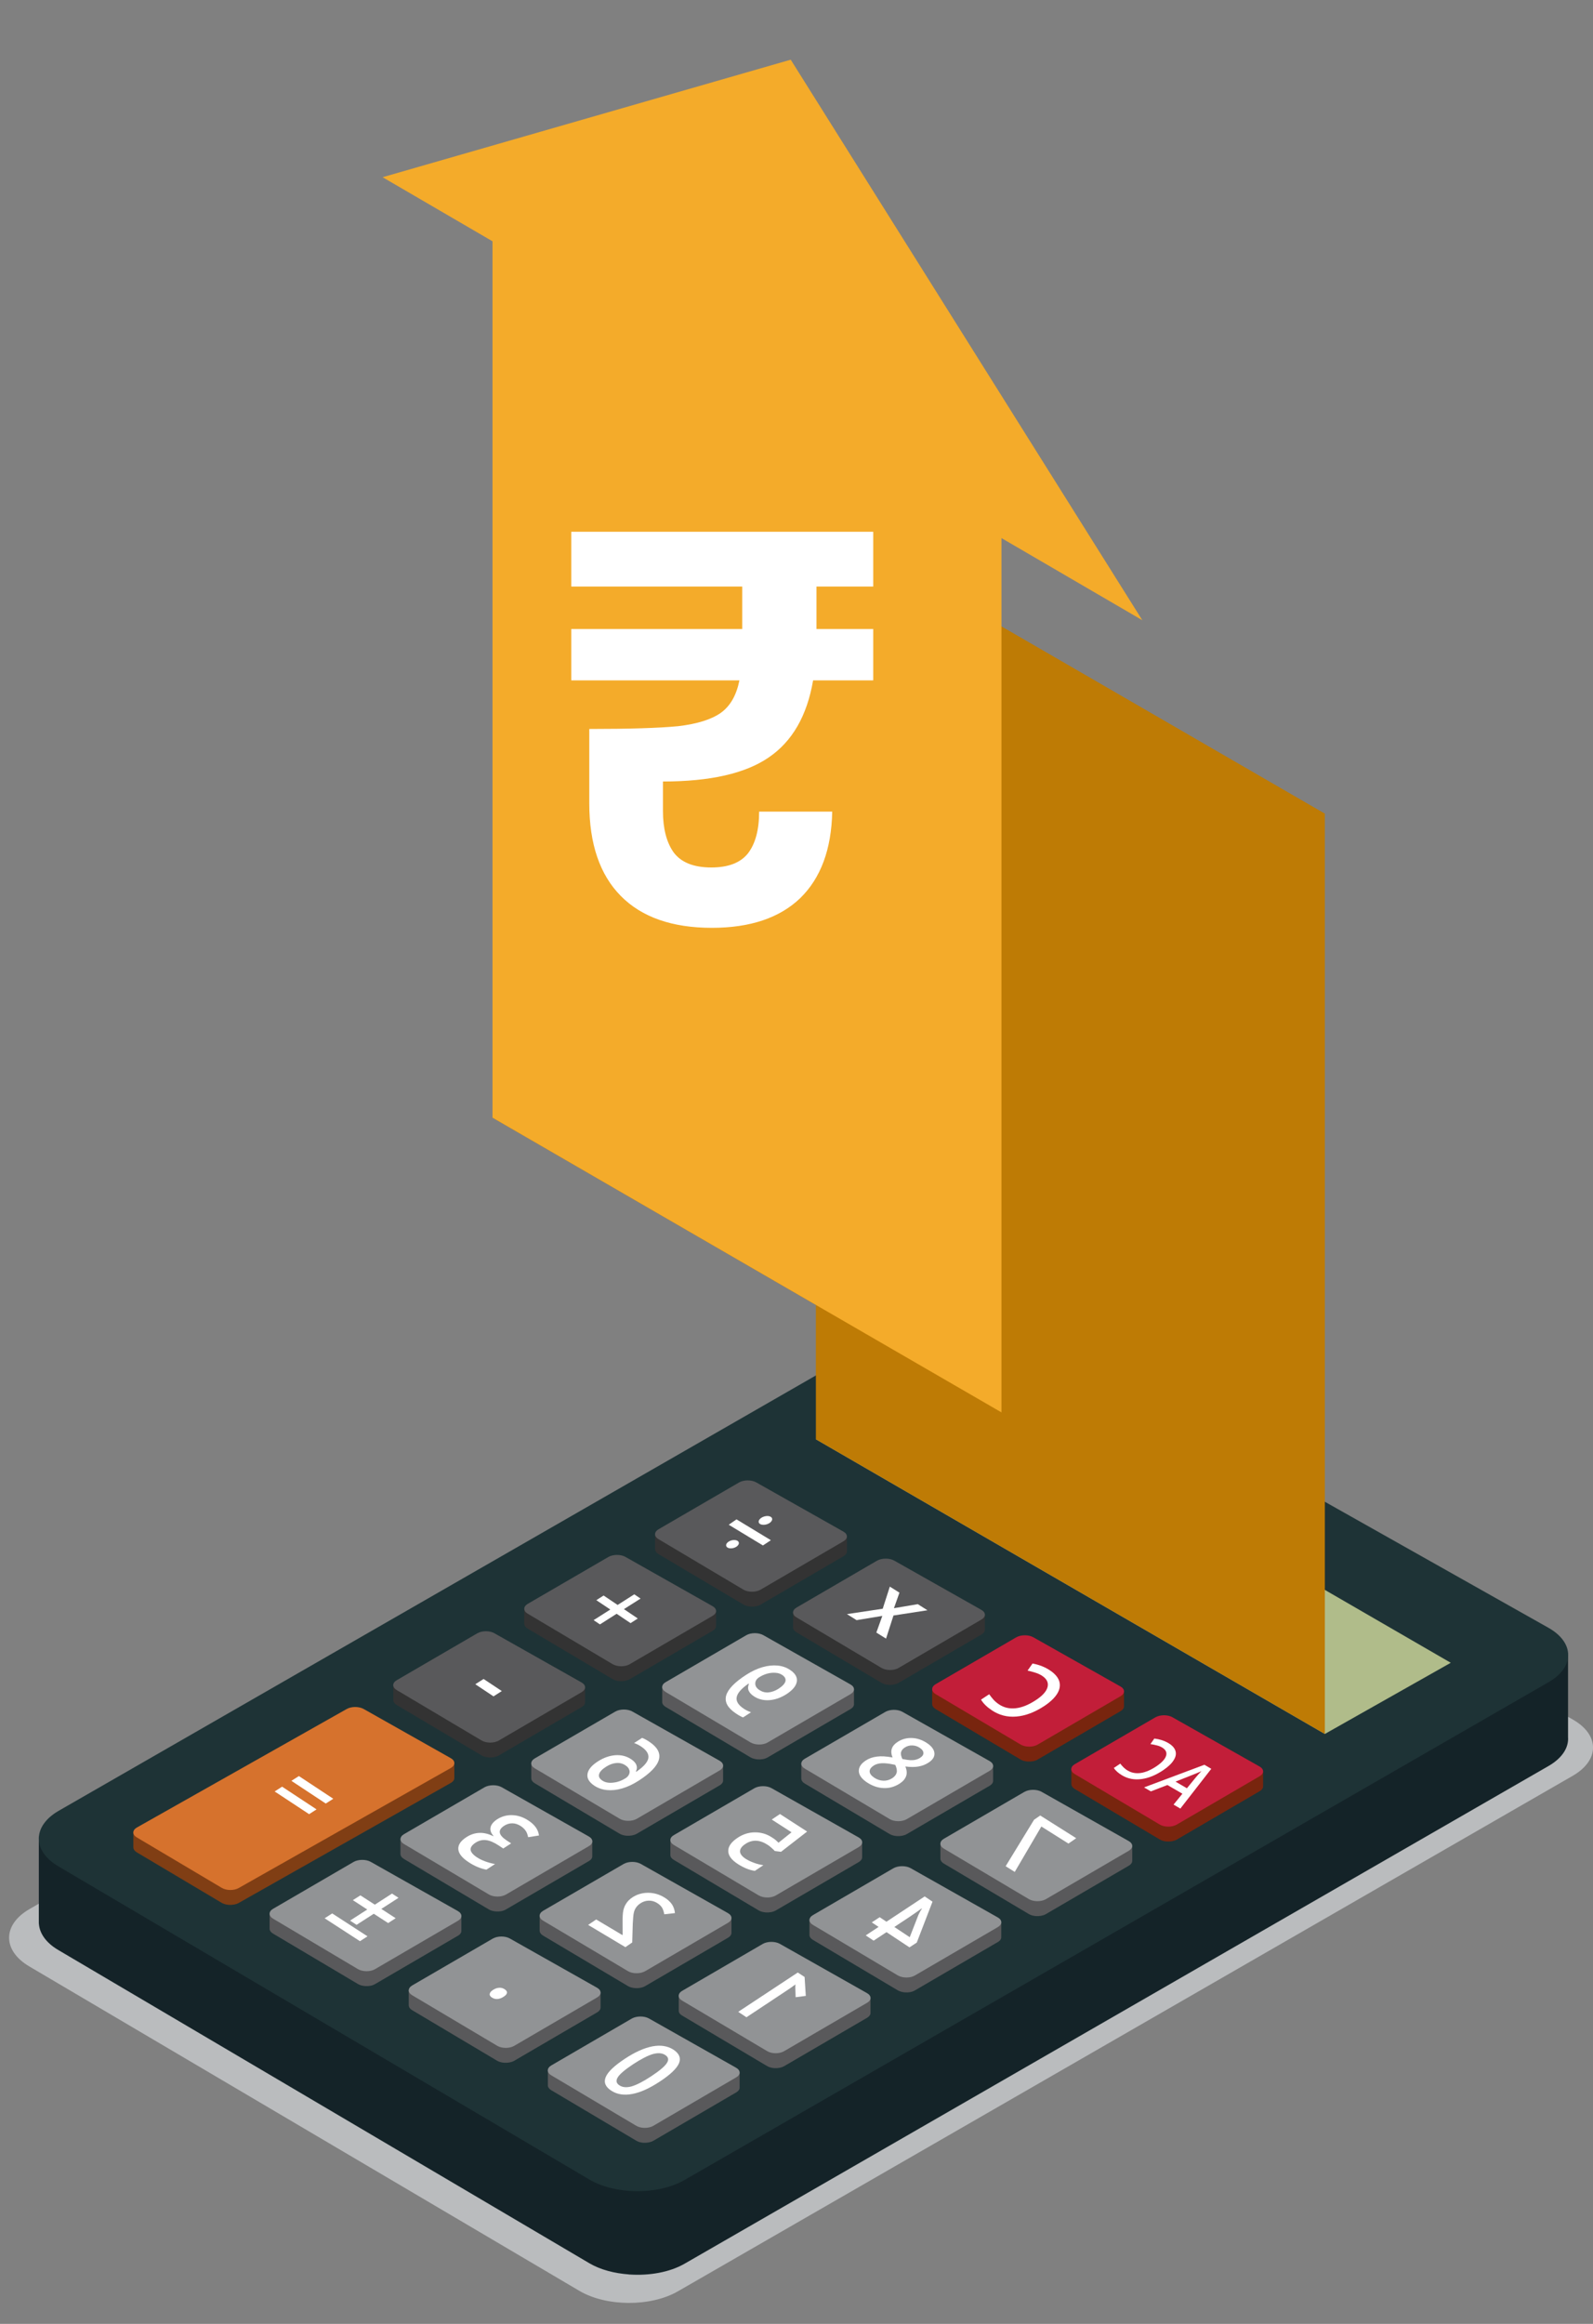 <svg width="24" height="35" viewBox="0 0 24 35" fill="none" xmlns="http://www.w3.org/2000/svg">
<rect x="0" y="0" width="24" height="35" fill="#808080" stroke="none"/>
<g clip-path="url(#clip0_5937_27701)">
<path d="M0.445 28.752C0.036 28.987 0.034 29.376 0.441 29.616L8.728 34.502C9.135 34.742 9.803 34.745 10.212 34.51L23.695 26.745C24.104 26.509 24.102 26.126 23.691 25.895L15.21 21.116C14.798 20.885 14.127 20.888 13.717 21.123L0.445 28.752Z" fill="#BABCBE"/>
<path d="M0.585 28.954C0.585 28.951 0.585 28.949 0.585 28.947V27.662L13.695 20.229C14.091 20.001 14.74 19.999 15.137 20.222L23.624 24.917V26.161C23.636 26.318 23.539 26.477 23.331 26.597L10.313 34.094C10.087 34.224 9.779 34.276 9.484 34.256L9.48 34.258L9.476 34.255C9.258 34.239 9.046 34.185 8.88 34.087L0.878 29.369C0.691 29.259 0.595 29.116 0.586 28.972L0.585 28.971L0.585 28.954Z" fill="#142328"/>
<path d="M0.883 27.273C0.488 27.501 0.485 27.876 0.878 28.108L8.88 32.826C9.273 33.057 9.918 33.06 10.313 32.833L23.331 25.335C23.726 25.108 23.724 24.738 23.327 24.515L15.138 19.901C14.741 19.678 14.092 19.68 13.697 19.908L0.883 27.273Z" fill="#1E3336"/>
<path d="M16.141 26.87V26.869V26.64L17.407 25.922C17.477 25.881 17.593 25.881 17.664 25.921L19.03 26.677V26.899C19.032 26.927 19.015 26.956 18.978 26.977L17.729 27.706C17.688 27.729 17.633 27.738 17.581 27.735L17.58 27.735L17.579 27.735C17.54 27.732 17.502 27.722 17.473 27.704L16.193 26.944C16.16 26.925 16.143 26.899 16.141 26.873L16.141 26.873L16.141 26.87Z" fill="#78250E"/>
<path d="M16.193 26.57C16.122 26.611 16.122 26.678 16.192 26.719L17.472 27.479C17.542 27.521 17.657 27.521 17.727 27.481L18.977 26.752C19.048 26.711 19.047 26.645 18.976 26.605L17.663 25.863C17.592 25.823 17.477 25.824 17.406 25.865L16.193 26.57Z" fill="#C21E39"/>
<path d="M14.044 25.666C14.044 25.665 14.044 25.665 14.044 25.664V25.435L15.31 24.717C15.38 24.677 15.496 24.676 15.567 24.716L16.934 25.472V25.695C16.936 25.722 16.919 25.751 16.881 25.772L15.632 26.501C15.592 26.524 15.537 26.534 15.484 26.53L15.483 26.531L15.482 26.53C15.443 26.527 15.406 26.518 15.376 26.5L14.096 25.74C14.063 25.72 14.046 25.695 14.044 25.669L14.044 25.669L14.044 25.666Z" fill="#78250E"/>
<path d="M14.097 25.365C14.027 25.406 14.026 25.473 14.096 25.515L15.376 26.274C15.446 26.316 15.561 26.317 15.632 26.276L16.881 25.547C16.952 25.506 16.952 25.44 16.881 25.4L15.568 24.659C15.497 24.619 15.381 24.619 15.31 24.66L14.097 25.365Z" fill="#C21E39"/>
<path d="M11.948 24.511C11.948 24.511 11.948 24.51 11.948 24.51V24.28L13.214 23.563C13.285 23.522 13.401 23.521 13.472 23.561L14.838 24.318V24.54C14.84 24.568 14.823 24.596 14.786 24.618L13.536 25.347C13.496 25.37 13.441 25.379 13.388 25.376L13.387 25.376L13.387 25.375C13.348 25.373 13.31 25.363 13.28 25.345L12.001 24.585C11.967 24.565 11.95 24.54 11.948 24.514L11.948 24.511Z" fill="#333333"/>
<path d="M12.001 24.211C11.931 24.252 11.93 24.319 12.001 24.36L13.28 25.12C13.35 25.162 13.466 25.162 13.536 25.122L14.786 24.392C14.856 24.352 14.856 24.286 14.785 24.246L13.472 23.504C13.401 23.464 13.285 23.465 13.214 23.505L12.001 24.211Z" fill="#59595B"/>
<path d="M9.87 23.332C9.87 23.332 9.87 23.332 9.87 23.331V23.102L11.136 22.384C11.207 22.343 11.322 22.343 11.394 22.383L12.76 23.139V23.361C12.762 23.389 12.744 23.418 12.707 23.439L11.458 24.168C11.418 24.191 11.363 24.201 11.31 24.197L11.309 24.198L11.309 24.197C11.27 24.194 11.232 24.184 11.202 24.167L9.922 23.407C9.889 23.387 9.872 23.362 9.87 23.336L9.87 23.332Z" fill="#333333"/>
<path d="M9.922 23.032C9.852 23.073 9.851 23.14 9.921 23.181L11.201 23.942C11.271 23.983 11.386 23.983 11.457 23.943L12.706 23.214C12.777 23.173 12.777 23.107 12.706 23.067L11.393 22.326C11.322 22.286 11.206 22.286 11.135 22.327L9.922 23.032Z" fill="#59595B"/>
<path d="M14.168 27.993C14.168 27.992 14.168 27.992 14.168 27.992V27.762L15.434 27.045C15.505 27.004 15.62 27.004 15.691 27.044L17.058 27.799V28.022C17.06 28.05 17.043 28.078 17.005 28.1L15.756 28.829C15.716 28.852 15.661 28.861 15.608 28.858L15.607 28.858L15.606 28.858C15.568 28.855 15.53 28.845 15.5 28.827L14.22 28.067C14.187 28.048 14.17 28.022 14.168 27.996L14.168 27.993Z" fill="#59595B"/>
<path d="M14.221 27.693C14.151 27.733 14.15 27.801 14.22 27.842L15.5 28.602C15.57 28.643 15.685 28.644 15.756 28.604L17.005 27.875C17.076 27.834 17.076 27.768 17.005 27.728L15.692 26.986C15.621 26.946 15.505 26.947 15.434 26.987L14.221 27.693Z" fill="#919395"/>
<path d="M12.072 26.788V26.787V26.558L13.338 25.84C13.409 25.799 13.525 25.799 13.596 25.839L14.962 26.595V26.817C14.964 26.845 14.947 26.873 14.91 26.895L13.66 27.624C13.62 27.647 13.565 27.656 13.512 27.653L13.511 27.653L13.511 27.653C13.472 27.65 13.434 27.64 13.404 27.623L12.125 26.862C12.091 26.843 12.074 26.817 12.072 26.791L12.072 26.791V26.788Z" fill="#59595B"/>
<path d="M12.125 26.488C12.055 26.529 12.055 26.596 12.125 26.637L13.404 27.397C13.474 27.439 13.59 27.439 13.66 27.399L14.91 26.67C14.98 26.629 14.98 26.563 14.909 26.523L13.596 25.782C13.525 25.741 13.409 25.742 13.338 25.783L12.125 26.488Z" fill="#919395"/>
<path d="M9.977 25.634C9.977 25.633 9.977 25.633 9.977 25.632V25.403L11.242 24.686C11.313 24.645 11.429 24.644 11.5 24.684L12.866 25.44V25.663C12.868 25.691 12.851 25.719 12.814 25.74L11.564 26.469C11.524 26.493 11.469 26.502 11.416 26.498L11.416 26.498L11.415 26.498C11.376 26.495 11.338 26.485 11.308 26.468L10.029 25.708C9.995 25.688 9.978 25.663 9.977 25.637L9.977 25.634Z" fill="#59595B"/>
<path d="M10.03 25.334C9.959 25.374 9.959 25.441 10.029 25.483L11.308 26.243C11.379 26.284 11.494 26.285 11.564 26.244L12.814 25.515C12.884 25.474 12.884 25.409 12.813 25.369L11.5 24.627C11.429 24.587 11.313 24.587 11.243 24.628L10.03 25.334Z" fill="#919395"/>
<path d="M7.898 24.455C7.898 24.455 7.898 24.454 7.898 24.454V24.224L9.164 23.507C9.235 23.466 9.351 23.466 9.422 23.506L10.788 24.262V24.484C10.79 24.512 10.773 24.54 10.736 24.562L9.486 25.291C9.446 25.314 9.391 25.323 9.338 25.32L9.337 25.32L9.337 25.32C9.298 25.317 9.26 25.307 9.23 25.289L7.951 24.529C7.917 24.509 7.9 24.484 7.899 24.458L7.898 24.455Z" fill="#333333"/>
<path d="M7.952 24.155C7.881 24.196 7.881 24.263 7.951 24.304L9.23 25.064C9.301 25.105 9.416 25.106 9.486 25.065L10.736 24.336C10.806 24.296 10.806 24.23 10.735 24.19L9.422 23.448C9.351 23.408 9.235 23.409 9.165 23.45L7.952 24.155Z" fill="#59595B"/>
<path d="M12.195 29.143C12.195 29.142 12.195 29.142 12.195 29.142V28.912L13.461 28.194C13.532 28.154 13.648 28.153 13.719 28.193L15.085 28.949V29.171C15.087 29.2 15.07 29.228 15.033 29.249L13.783 29.978C13.743 30.002 13.688 30.011 13.635 30.007L13.634 30.007L13.634 30.007C13.595 30.004 13.557 29.994 13.527 29.977L12.248 29.217C12.214 29.197 12.197 29.172 12.196 29.146L12.195 29.143Z" fill="#59595B"/>
<path d="M12.248 28.843C12.178 28.883 12.178 28.95 12.248 28.991L13.527 29.752C13.598 29.793 13.713 29.794 13.783 29.753L15.033 29.024C15.103 28.983 15.103 28.917 15.032 28.878L13.719 28.136C13.648 28.096 13.532 28.097 13.461 28.137L12.248 28.843Z" fill="#919395"/>
<path d="M10.1 27.938C10.1 27.938 10.1 27.937 10.1 27.937V27.707L11.366 26.99C11.436 26.949 11.552 26.949 11.623 26.988L12.989 27.744V27.967C12.991 27.995 12.974 28.023 12.937 28.045L11.687 28.774C11.647 28.797 11.592 28.806 11.539 28.803L11.539 28.803L11.538 28.803C11.499 28.8 11.461 28.79 11.431 28.773L10.152 28.012C10.118 27.992 10.101 27.967 10.1 27.941L10.1 27.938Z" fill="#59595B"/>
<path d="M10.153 27.638C10.082 27.678 10.082 27.745 10.152 27.787L11.431 28.547C11.502 28.588 11.617 28.589 11.687 28.548L12.937 27.819C13.008 27.778 13.007 27.713 12.936 27.673L11.623 26.931C11.552 26.891 11.437 26.892 11.366 26.932L10.153 27.638Z" fill="#919395"/>
<path d="M8.004 26.783C8.004 26.783 8.004 26.783 8.004 26.782V26.553L9.27 25.835C9.34 25.794 9.456 25.794 9.527 25.834L10.894 26.59V26.812C10.896 26.84 10.878 26.869 10.841 26.89L9.592 27.619C9.551 27.642 9.496 27.651 9.444 27.648L9.443 27.648L9.442 27.648C9.403 27.645 9.365 27.635 9.336 27.618L8.056 26.857C8.023 26.838 8.006 26.812 8.004 26.787L8.004 26.783Z" fill="#59595B"/>
<path d="M8.057 26.483C7.987 26.524 7.986 26.591 8.056 26.632L9.336 27.392C9.406 27.434 9.521 27.434 9.592 27.394L10.841 26.665C10.912 26.624 10.912 26.558 10.841 26.518L9.527 25.777C9.456 25.737 9.341 25.737 9.27 25.778L8.057 26.483Z" fill="#919395"/>
<path d="M5.925 25.605V25.603V25.374L7.191 24.656C7.261 24.616 7.377 24.615 7.448 24.655L8.815 25.411V25.634C8.817 25.661 8.799 25.69 8.762 25.711L7.513 26.44C7.472 26.463 7.418 26.473 7.365 26.469L7.364 26.47L7.363 26.469C7.324 26.466 7.287 26.457 7.257 26.439L5.977 25.679C5.944 25.659 5.927 25.634 5.925 25.608L5.925 25.608V25.605Z" fill="#333333"/>
<path d="M5.978 25.305C5.907 25.345 5.907 25.412 5.977 25.454L7.257 26.214C7.327 26.255 7.442 26.256 7.513 26.215L8.762 25.486C8.833 25.445 8.833 25.38 8.761 25.339L7.448 24.598C7.378 24.558 7.262 24.558 7.191 24.599L5.978 25.305Z" fill="#59595B"/>
<path d="M10.226 30.283C10.226 30.283 10.226 30.282 10.226 30.282V30.052L11.492 29.335C11.562 29.294 11.678 29.294 11.749 29.334L13.115 30.09V30.312C13.117 30.34 13.1 30.368 13.063 30.39L11.813 31.119C11.773 31.142 11.718 31.151 11.665 31.148L11.665 31.148L11.664 31.148C11.625 31.145 11.587 31.135 11.557 31.117L10.278 30.357C10.244 30.338 10.227 30.312 10.226 30.286L10.226 30.283Z" fill="#59595B"/>
<path d="M10.279 29.983C10.208 30.024 10.208 30.091 10.278 30.132L11.558 30.892C11.628 30.934 11.743 30.934 11.813 30.893L13.063 30.164C13.134 30.124 13.133 30.058 13.062 30.018L11.749 29.276C11.678 29.236 11.562 29.237 11.492 29.277L10.279 29.983Z" fill="#919395"/>
<path d="M8.13 29.078C8.13 29.078 8.13 29.078 8.13 29.077V28.848L9.396 28.13C9.466 28.089 9.582 28.089 9.653 28.129L11.02 28.885V29.107C11.022 29.135 11.004 29.163 10.967 29.185L9.718 29.914C9.677 29.937 9.622 29.947 9.57 29.943L9.569 29.943L9.568 29.943C9.529 29.94 9.492 29.93 9.462 29.913L8.182 29.152C8.149 29.133 8.132 29.107 8.13 29.081L8.13 29.078Z" fill="#59595B"/>
<path d="M8.183 28.778C8.113 28.819 8.112 28.886 8.182 28.927L9.462 29.688C9.532 29.729 9.647 29.729 9.718 29.689L10.967 28.96C11.038 28.919 11.038 28.853 10.967 28.813L9.654 28.072C9.583 28.032 9.467 28.032 9.396 28.073L8.183 28.778Z" fill="#919395"/>
<path d="M6.033 27.924V27.923V27.693L7.299 26.976C7.37 26.935 7.486 26.934 7.557 26.974L8.923 27.73V27.953C8.925 27.981 8.908 28.009 8.871 28.03L7.621 28.759C7.581 28.783 7.526 28.792 7.473 28.788L7.472 28.789L7.472 28.788C7.433 28.785 7.395 28.776 7.365 28.758L6.086 27.998C6.052 27.978 6.035 27.953 6.034 27.927L6.033 27.927V27.924Z" fill="#59595B"/>
<path d="M6.087 27.624C6.017 27.664 6.016 27.732 6.087 27.773L7.366 28.533C7.436 28.574 7.551 28.575 7.622 28.534L8.871 27.805C8.942 27.765 8.942 27.699 8.871 27.659L7.558 26.917C7.487 26.877 7.371 26.878 7.3 26.918L6.087 27.624Z" fill="#919395"/>
<path d="M2.009 27.824V27.823V27.593L5.222 25.797C5.292 25.756 5.408 25.756 5.479 25.796L6.845 26.552V26.774C6.847 26.802 6.83 26.831 6.793 26.852L3.597 28.66C3.557 28.683 3.502 28.692 3.449 28.689L3.448 28.689L3.447 28.689C3.408 28.686 3.371 28.676 3.341 28.659L2.061 27.898C2.028 27.879 2.011 27.853 2.009 27.827L2.009 27.827V27.824Z" fill="#803E14"/>
<path d="M2.062 27.524C1.991 27.565 1.991 27.632 2.061 27.673L3.341 28.433C3.411 28.475 3.526 28.476 3.597 28.435L6.793 26.627C6.863 26.586 6.863 26.52 6.792 26.48L5.479 25.739C5.408 25.699 5.292 25.699 5.222 25.74L2.062 27.524Z" fill="#D6722D"/>
<path d="M8.254 31.407C8.254 31.407 8.254 31.406 8.254 31.406V31.176L9.52 30.459C9.59 30.418 9.706 30.418 9.777 30.458L11.143 31.214V31.436C11.146 31.464 11.128 31.492 11.091 31.514L9.842 32.243C9.801 32.266 9.746 32.275 9.694 32.272L9.693 32.272L9.692 32.272C9.653 32.269 9.615 32.259 9.586 32.241L8.306 31.481C8.273 31.461 8.255 31.436 8.254 31.41L8.254 31.407Z" fill="#59595B"/>
<path d="M8.306 31.107C8.236 31.148 8.235 31.215 8.305 31.256L9.585 32.016C9.655 32.058 9.77 32.058 9.841 32.018L11.09 31.288C11.161 31.248 11.161 31.182 11.09 31.142L9.777 30.4C9.706 30.36 9.59 30.361 9.519 30.401L8.306 31.107Z" fill="#919395"/>
<path d="M6.158 30.202C6.158 30.202 6.158 30.202 6.158 30.201V29.972L7.424 29.254C7.495 29.213 7.61 29.213 7.682 29.253L9.048 30.009V30.231C9.05 30.259 9.033 30.287 8.995 30.309L7.746 31.038C7.706 31.061 7.651 31.07 7.598 31.067L7.597 31.067L7.597 31.067C7.557 31.064 7.52 31.054 7.49 31.037L6.211 30.276C6.177 30.257 6.16 30.231 6.159 30.206L6.158 30.205L6.158 30.202Z" fill="#59595B"/>
<path d="M6.211 29.902C6.141 29.943 6.14 30.01 6.211 30.051L7.49 30.811C7.56 30.853 7.675 30.854 7.746 30.813L8.995 30.084C9.066 30.043 9.066 29.977 8.995 29.937L7.682 29.196C7.611 29.155 7.495 29.156 7.424 29.197L6.211 29.902Z" fill="#919395"/>
<path d="M4.062 29.048C4.062 29.047 4.062 29.047 4.062 29.047V28.817L5.328 28.099C5.398 28.059 5.514 28.058 5.585 28.098L6.951 28.854V29.077C6.953 29.105 6.936 29.133 6.899 29.154L5.649 29.883C5.609 29.907 5.554 29.916 5.501 29.912L5.501 29.913L5.5 29.912C5.461 29.909 5.423 29.899 5.394 29.882L4.114 29.122C4.08 29.102 4.063 29.077 4.062 29.051L4.062 29.051L4.062 29.048Z" fill="#59595B"/>
<path d="M4.115 28.748C4.044 28.788 4.044 28.855 4.114 28.897L5.393 29.657C5.464 29.698 5.579 29.699 5.649 29.658L6.899 28.929C6.969 28.889 6.969 28.823 6.898 28.782L5.585 28.041C5.514 28.001 5.398 28.002 5.328 28.042L4.115 28.748Z" fill="#919395"/>
<path d="M12.292 21.677L19.96 26.115L21.857 25.043L14.188 20.605L12.292 21.677Z" fill="#B0BC8A"/>
<path d="M17.339 26.98L17.588 26.884L17.814 27.015L17.681 27.179L17.783 27.239L18.249 26.64L18.145 26.579L17.236 26.92L17.339 26.98ZM17.71 26.833L17.952 26.737C17.968 26.731 17.994 26.721 18.027 26.707C18.061 26.693 18.086 26.682 18.101 26.675C18.07 26.706 18.039 26.741 18.007 26.78L17.882 26.933L17.71 26.833Z" fill="white"/>
<path d="M17.507 26.318C17.562 26.351 17.583 26.392 17.569 26.441C17.555 26.491 17.508 26.543 17.428 26.598C17.344 26.655 17.265 26.69 17.191 26.702C17.117 26.713 17.051 26.702 16.993 26.668C16.968 26.654 16.947 26.637 16.929 26.62C16.911 26.602 16.894 26.583 16.878 26.562L16.781 26.627C16.807 26.668 16.85 26.706 16.908 26.74C16.995 26.791 17.092 26.809 17.2 26.794C17.306 26.78 17.417 26.734 17.53 26.657C17.601 26.608 17.653 26.559 17.683 26.509C17.715 26.46 17.723 26.413 17.709 26.369C17.695 26.325 17.66 26.286 17.602 26.252C17.542 26.217 17.472 26.194 17.391 26.184L17.332 26.268C17.363 26.272 17.394 26.278 17.424 26.286C17.455 26.293 17.483 26.304 17.507 26.318Z" fill="white"/>
<path d="M15.288 28.193L15.689 27.509L16.097 27.766L16.214 27.685L15.672 27.343L15.579 27.407L15.151 28.107L15.288 28.193Z" fill="white"/>
<path d="M13.134 28.953L13.237 29.021L13.043 29.149L13.162 29.228L13.356 29.1L13.702 29.329L13.812 29.257L14.049 28.641L13.931 28.562L13.355 28.943L13.253 28.875L13.134 28.953ZM13.474 29.022L13.696 28.875C13.774 28.822 13.838 28.778 13.885 28.743L13.889 28.746C13.872 28.77 13.855 28.801 13.837 28.84L13.706 29.176L13.474 29.022Z" fill="white"/>
<path d="M11.122 30.3L11.246 30.382L11.825 29.998C11.894 29.953 11.947 29.916 11.985 29.887C11.983 29.899 11.982 29.913 11.982 29.928C11.982 29.944 11.984 29.994 11.987 30.08L12.14 30.06L12.122 29.775L12.019 29.708L11.122 30.3Z" fill="white"/>
<path d="M9.414 31.007C9.255 31.112 9.159 31.203 9.126 31.282C9.093 31.361 9.12 31.43 9.21 31.488C9.297 31.544 9.402 31.561 9.526 31.537C9.65 31.514 9.788 31.451 9.941 31.35C10.101 31.245 10.197 31.152 10.23 31.074C10.262 30.996 10.234 30.928 10.146 30.87C10.059 30.814 9.954 30.797 9.83 30.82C9.706 30.844 9.567 30.906 9.414 31.007ZM9.815 31.268C9.691 31.35 9.591 31.401 9.516 31.423C9.442 31.443 9.38 31.439 9.332 31.407C9.284 31.376 9.276 31.336 9.308 31.285C9.34 31.235 9.417 31.17 9.539 31.089C9.661 31.009 9.761 30.958 9.837 30.936C9.914 30.915 9.976 30.92 10.023 30.951C10.071 30.982 10.079 31.022 10.047 31.071C10.016 31.121 9.938 31.186 9.815 31.268Z" fill="white"/>
<path d="M15.703 25.241C15.774 25.289 15.799 25.345 15.782 25.41C15.764 25.476 15.704 25.542 15.602 25.608C15.495 25.678 15.395 25.718 15.301 25.728C15.207 25.738 15.123 25.718 15.049 25.668C15.018 25.647 14.991 25.624 14.968 25.599C14.946 25.574 14.924 25.547 14.903 25.517L14.78 25.598C14.813 25.654 14.867 25.708 14.942 25.758C15.052 25.832 15.175 25.864 15.311 25.853C15.448 25.842 15.588 25.789 15.732 25.695C15.822 25.635 15.887 25.574 15.927 25.51C15.966 25.447 15.977 25.385 15.96 25.325C15.942 25.265 15.896 25.21 15.824 25.161C15.748 25.109 15.658 25.073 15.556 25.054L15.481 25.161C15.521 25.169 15.559 25.18 15.598 25.192C15.637 25.204 15.672 25.22 15.703 25.241Z" fill="white"/>
<path d="M13.967 26.253C13.895 26.205 13.819 26.179 13.739 26.176C13.66 26.173 13.587 26.193 13.523 26.235C13.432 26.294 13.407 26.372 13.447 26.469C13.353 26.452 13.274 26.447 13.211 26.456C13.148 26.464 13.092 26.483 13.045 26.514C12.972 26.562 12.937 26.615 12.939 26.675C12.941 26.734 12.981 26.79 13.059 26.843C13.142 26.898 13.226 26.927 13.312 26.93C13.398 26.934 13.479 26.911 13.555 26.862C13.604 26.83 13.636 26.793 13.651 26.751C13.667 26.71 13.663 26.661 13.64 26.605C13.718 26.615 13.785 26.615 13.84 26.605C13.896 26.595 13.946 26.575 13.99 26.546C14.054 26.504 14.083 26.457 14.078 26.403C14.073 26.35 14.036 26.299 13.967 26.253ZM13.443 26.781C13.401 26.808 13.356 26.821 13.307 26.819C13.259 26.817 13.213 26.802 13.17 26.773C13.126 26.743 13.103 26.712 13.102 26.68C13.101 26.648 13.122 26.618 13.163 26.591C13.196 26.57 13.237 26.558 13.286 26.556C13.336 26.554 13.396 26.561 13.465 26.576L13.488 26.581C13.51 26.627 13.517 26.666 13.509 26.698C13.501 26.729 13.479 26.757 13.443 26.781ZM13.859 26.325C13.893 26.348 13.911 26.373 13.912 26.4C13.914 26.427 13.897 26.452 13.863 26.474C13.842 26.488 13.819 26.497 13.795 26.503C13.771 26.509 13.746 26.511 13.717 26.51C13.689 26.509 13.649 26.503 13.595 26.492C13.576 26.451 13.568 26.416 13.575 26.39C13.582 26.363 13.6 26.339 13.632 26.319C13.666 26.297 13.704 26.286 13.745 26.288C13.786 26.289 13.824 26.301 13.859 26.325Z" fill="white"/>
<path d="M11.628 27.672C11.549 27.62 11.463 27.596 11.37 27.597C11.277 27.598 11.191 27.626 11.111 27.68C11.018 27.742 10.971 27.808 10.972 27.877C10.972 27.947 11.021 28.013 11.118 28.075C11.207 28.132 11.292 28.166 11.373 28.177L11.501 28.091C11.453 28.085 11.406 28.073 11.358 28.055C11.31 28.038 11.27 28.018 11.238 27.998C11.18 27.961 11.151 27.923 11.149 27.885C11.148 27.847 11.174 27.809 11.228 27.773C11.332 27.703 11.444 27.706 11.564 27.784C11.581 27.794 11.6 27.809 11.621 27.828C11.642 27.846 11.66 27.863 11.673 27.878L11.767 27.89L12.16 27.585L11.751 27.321L11.627 27.404L11.925 27.596L11.729 27.753C11.718 27.743 11.705 27.731 11.691 27.717C11.676 27.704 11.655 27.688 11.628 27.672Z" fill="white"/>
<path d="M8.861 28.991L9.422 29.326L9.525 29.255L9.533 28.978C9.537 28.896 9.542 28.839 9.549 28.808C9.556 28.777 9.567 28.751 9.583 28.729C9.598 28.706 9.619 28.686 9.647 28.667C9.685 28.641 9.727 28.627 9.771 28.626C9.815 28.624 9.857 28.635 9.897 28.659C9.929 28.678 9.953 28.7 9.971 28.726C9.988 28.752 10 28.787 10.008 28.831L10.169 28.813C10.163 28.759 10.146 28.713 10.12 28.676C10.093 28.639 10.056 28.605 10.007 28.576C9.931 28.53 9.849 28.507 9.761 28.507C9.674 28.508 9.595 28.531 9.525 28.578C9.487 28.604 9.457 28.633 9.437 28.665C9.415 28.696 9.4 28.732 9.391 28.773C9.382 28.815 9.379 28.876 9.38 28.957L9.381 29.14L9.375 29.143L8.982 28.909L8.861 28.991Z" fill="white"/>
<path d="M7.587 30.073C7.618 30.054 7.635 30.034 7.638 30.014C7.641 29.995 7.629 29.977 7.603 29.96C7.577 29.943 7.549 29.935 7.518 29.938C7.487 29.94 7.457 29.951 7.428 29.97C7.398 29.989 7.381 30.009 7.378 30.03C7.374 30.05 7.385 30.068 7.411 30.085C7.437 30.102 7.465 30.109 7.496 30.107C7.527 30.104 7.557 30.093 7.587 30.073Z" fill="white"/>
<path d="M13.461 24.331L13.973 24.252L13.827 24.16L13.468 24.221L13.551 23.987L13.406 23.896L13.299 24.229L12.76 24.31L12.905 24.401L13.293 24.337L13.203 24.588L13.349 24.679L13.461 24.331Z" fill="white"/>
<path d="M11.244 25.223C11.068 25.336 10.967 25.441 10.94 25.537C10.914 25.634 10.963 25.723 11.085 25.805C11.131 25.836 11.168 25.856 11.195 25.866L11.315 25.788C11.274 25.774 11.237 25.756 11.206 25.735C11.123 25.68 11.087 25.621 11.099 25.561C11.11 25.499 11.169 25.432 11.277 25.357L11.283 25.361C11.268 25.399 11.266 25.433 11.279 25.462C11.292 25.492 11.317 25.521 11.357 25.547C11.424 25.592 11.502 25.612 11.59 25.606C11.677 25.6 11.764 25.57 11.85 25.515C11.943 25.454 11.994 25.392 12.005 25.326C12.015 25.261 11.981 25.202 11.904 25.151C11.85 25.114 11.787 25.092 11.716 25.085C11.645 25.078 11.569 25.086 11.488 25.109C11.408 25.132 11.326 25.17 11.244 25.223ZM11.784 25.226C11.826 25.254 11.842 25.286 11.833 25.323C11.823 25.358 11.789 25.395 11.731 25.433C11.68 25.466 11.629 25.484 11.579 25.489C11.529 25.494 11.483 25.481 11.44 25.453C11.398 25.425 11.378 25.392 11.379 25.355C11.379 25.317 11.399 25.286 11.438 25.261C11.474 25.238 11.513 25.22 11.557 25.207C11.601 25.195 11.642 25.191 11.682 25.194C11.722 25.196 11.756 25.207 11.784 25.226Z" fill="white"/>
<path d="M9.623 26.818C9.975 26.591 10.028 26.396 9.783 26.233C9.744 26.207 9.708 26.187 9.674 26.174L9.553 26.252C9.589 26.264 9.625 26.281 9.66 26.305C9.742 26.36 9.778 26.418 9.768 26.479C9.758 26.539 9.698 26.608 9.587 26.684L9.58 26.68C9.597 26.647 9.6 26.615 9.588 26.584C9.577 26.552 9.55 26.523 9.51 26.496C9.44 26.449 9.36 26.429 9.271 26.435C9.182 26.442 9.094 26.473 9.008 26.528C8.913 26.589 8.861 26.652 8.851 26.718C8.841 26.783 8.876 26.842 8.954 26.894C9.01 26.931 9.073 26.953 9.145 26.96C9.217 26.967 9.294 26.959 9.375 26.935C9.457 26.911 9.539 26.872 9.623 26.818ZM9.076 26.818C9.033 26.79 9.016 26.758 9.026 26.722C9.035 26.686 9.069 26.648 9.129 26.61C9.181 26.576 9.233 26.557 9.284 26.553C9.335 26.548 9.383 26.56 9.425 26.589C9.452 26.607 9.47 26.627 9.479 26.651C9.489 26.674 9.488 26.698 9.478 26.722C9.468 26.746 9.45 26.765 9.426 26.781C9.368 26.818 9.306 26.841 9.239 26.848C9.172 26.856 9.118 26.846 9.076 26.818Z" fill="white"/>
<path d="M7.492 27.399C7.435 27.436 7.401 27.477 7.391 27.52C7.381 27.564 7.396 27.608 7.435 27.651L7.43 27.654C7.358 27.619 7.289 27.602 7.221 27.605C7.154 27.608 7.089 27.629 7.029 27.668C6.941 27.724 6.9 27.785 6.905 27.851C6.91 27.917 6.962 27.982 7.06 28.046C7.146 28.103 7.235 28.141 7.328 28.159L7.458 28.074C7.406 28.065 7.356 28.051 7.309 28.034C7.261 28.016 7.221 27.996 7.187 27.974C7.126 27.934 7.094 27.895 7.09 27.859C7.087 27.822 7.113 27.786 7.167 27.751C7.216 27.72 7.269 27.707 7.324 27.714C7.38 27.721 7.443 27.748 7.514 27.795L7.582 27.84L7.701 27.763L7.632 27.718C7.508 27.635 7.496 27.562 7.597 27.497C7.636 27.472 7.677 27.46 7.72 27.461C7.762 27.461 7.805 27.476 7.847 27.503C7.876 27.523 7.9 27.545 7.917 27.569C7.935 27.593 7.948 27.627 7.957 27.67L8.12 27.644C8.11 27.558 8.058 27.483 7.964 27.421C7.886 27.369 7.805 27.341 7.721 27.338C7.639 27.334 7.562 27.355 7.492 27.399Z" fill="white"/>
<path d="M5.631 28.823L5.848 28.963L5.961 28.89L5.745 28.75L6.004 28.583L5.906 28.519L5.647 28.686L5.43 28.546L5.316 28.618L5.533 28.759L5.274 28.926L5.372 28.99L5.631 28.823ZM5.423 29.236L5.537 29.163L5.005 28.818L4.891 28.891L5.423 29.236Z" fill="white"/>
<path d="M9.29 24.305L9.5 24.446L9.609 24.376L9.4 24.235L9.651 24.076L9.556 24.012L9.305 24.172L9.094 24.03L8.984 24.1L9.195 24.241L8.943 24.401L9.039 24.465L9.29 24.305Z" fill="white"/>
<path d="M7.435 25.549L7.56 25.469L7.286 25.287L7.161 25.366L7.435 25.549Z" fill="white"/>
<path d="M4.908 27.163L5.021 27.091L4.503 26.749L4.39 26.821L4.908 27.163ZM4.657 27.323L4.769 27.251L4.25 26.909L4.138 26.981L4.657 27.323Z" fill="white"/>
<path d="M11.494 23.276L11.614 23.197L11.096 22.883L10.979 22.964L11.494 23.276Z" fill="white"/>
<path d="M11.468 22.861C11.425 22.891 11.417 22.932 11.451 22.953C11.486 22.974 11.55 22.967 11.594 22.938C11.639 22.907 11.647 22.866 11.612 22.845C11.577 22.823 11.513 22.831 11.468 22.861Z" fill="white"/>
<path d="M10.974 23.221C10.934 23.248 10.928 23.287 10.961 23.308C10.995 23.328 11.055 23.322 11.096 23.294C11.137 23.266 11.144 23.227 11.111 23.206C11.076 23.186 11.015 23.192 10.974 23.221Z" fill="white"/>
<path d="M12.292 21.677L19.96 26.115V12.256L12.292 7.817V21.677Z" fill="#BE7B05"/>
<path d="M7.419 16.833L15.087 21.272L19.96 12.256L12.291 7.817L7.419 16.833Z" fill="#BE7B05"/>
<path d="M5.764 2.669L11.913 0.899L17.21 9.341L15.088 8.104V21.272L7.42 16.833V3.634L5.764 2.669Z" fill="#F4AB2A"/>
<path d="M12.301 8.834V9.473H13.156V10.247H12.25C12.159 10.78 11.936 11.167 11.581 11.408C11.23 11.649 10.7 11.77 9.988 11.77V12.216C9.988 12.479 10.042 12.687 10.149 12.838C10.262 12.989 10.451 13.065 10.717 13.065C10.971 13.065 11.154 12.995 11.267 12.855C11.38 12.709 11.437 12.499 11.437 12.224H12.538C12.527 12.79 12.366 13.225 12.055 13.528C11.744 13.825 11.301 13.974 10.725 13.974C10.127 13.974 9.669 13.814 9.353 13.494C9.037 13.175 8.878 12.709 8.878 12.098V10.979C9.483 10.979 9.929 10.965 10.217 10.937C10.505 10.903 10.719 10.836 10.861 10.735C11.002 10.634 11.095 10.471 11.14 10.247H8.607V9.473H11.182V8.834H8.607V8.009H13.156V8.834H12.301Z" fill="white"/>
</g>
<defs>
<clipPath id="clip0_5937_27701">
<rect width="24" height="34" fill="white" transform="translate(0 0.871)"/>
</clipPath>
</defs>
</svg>

